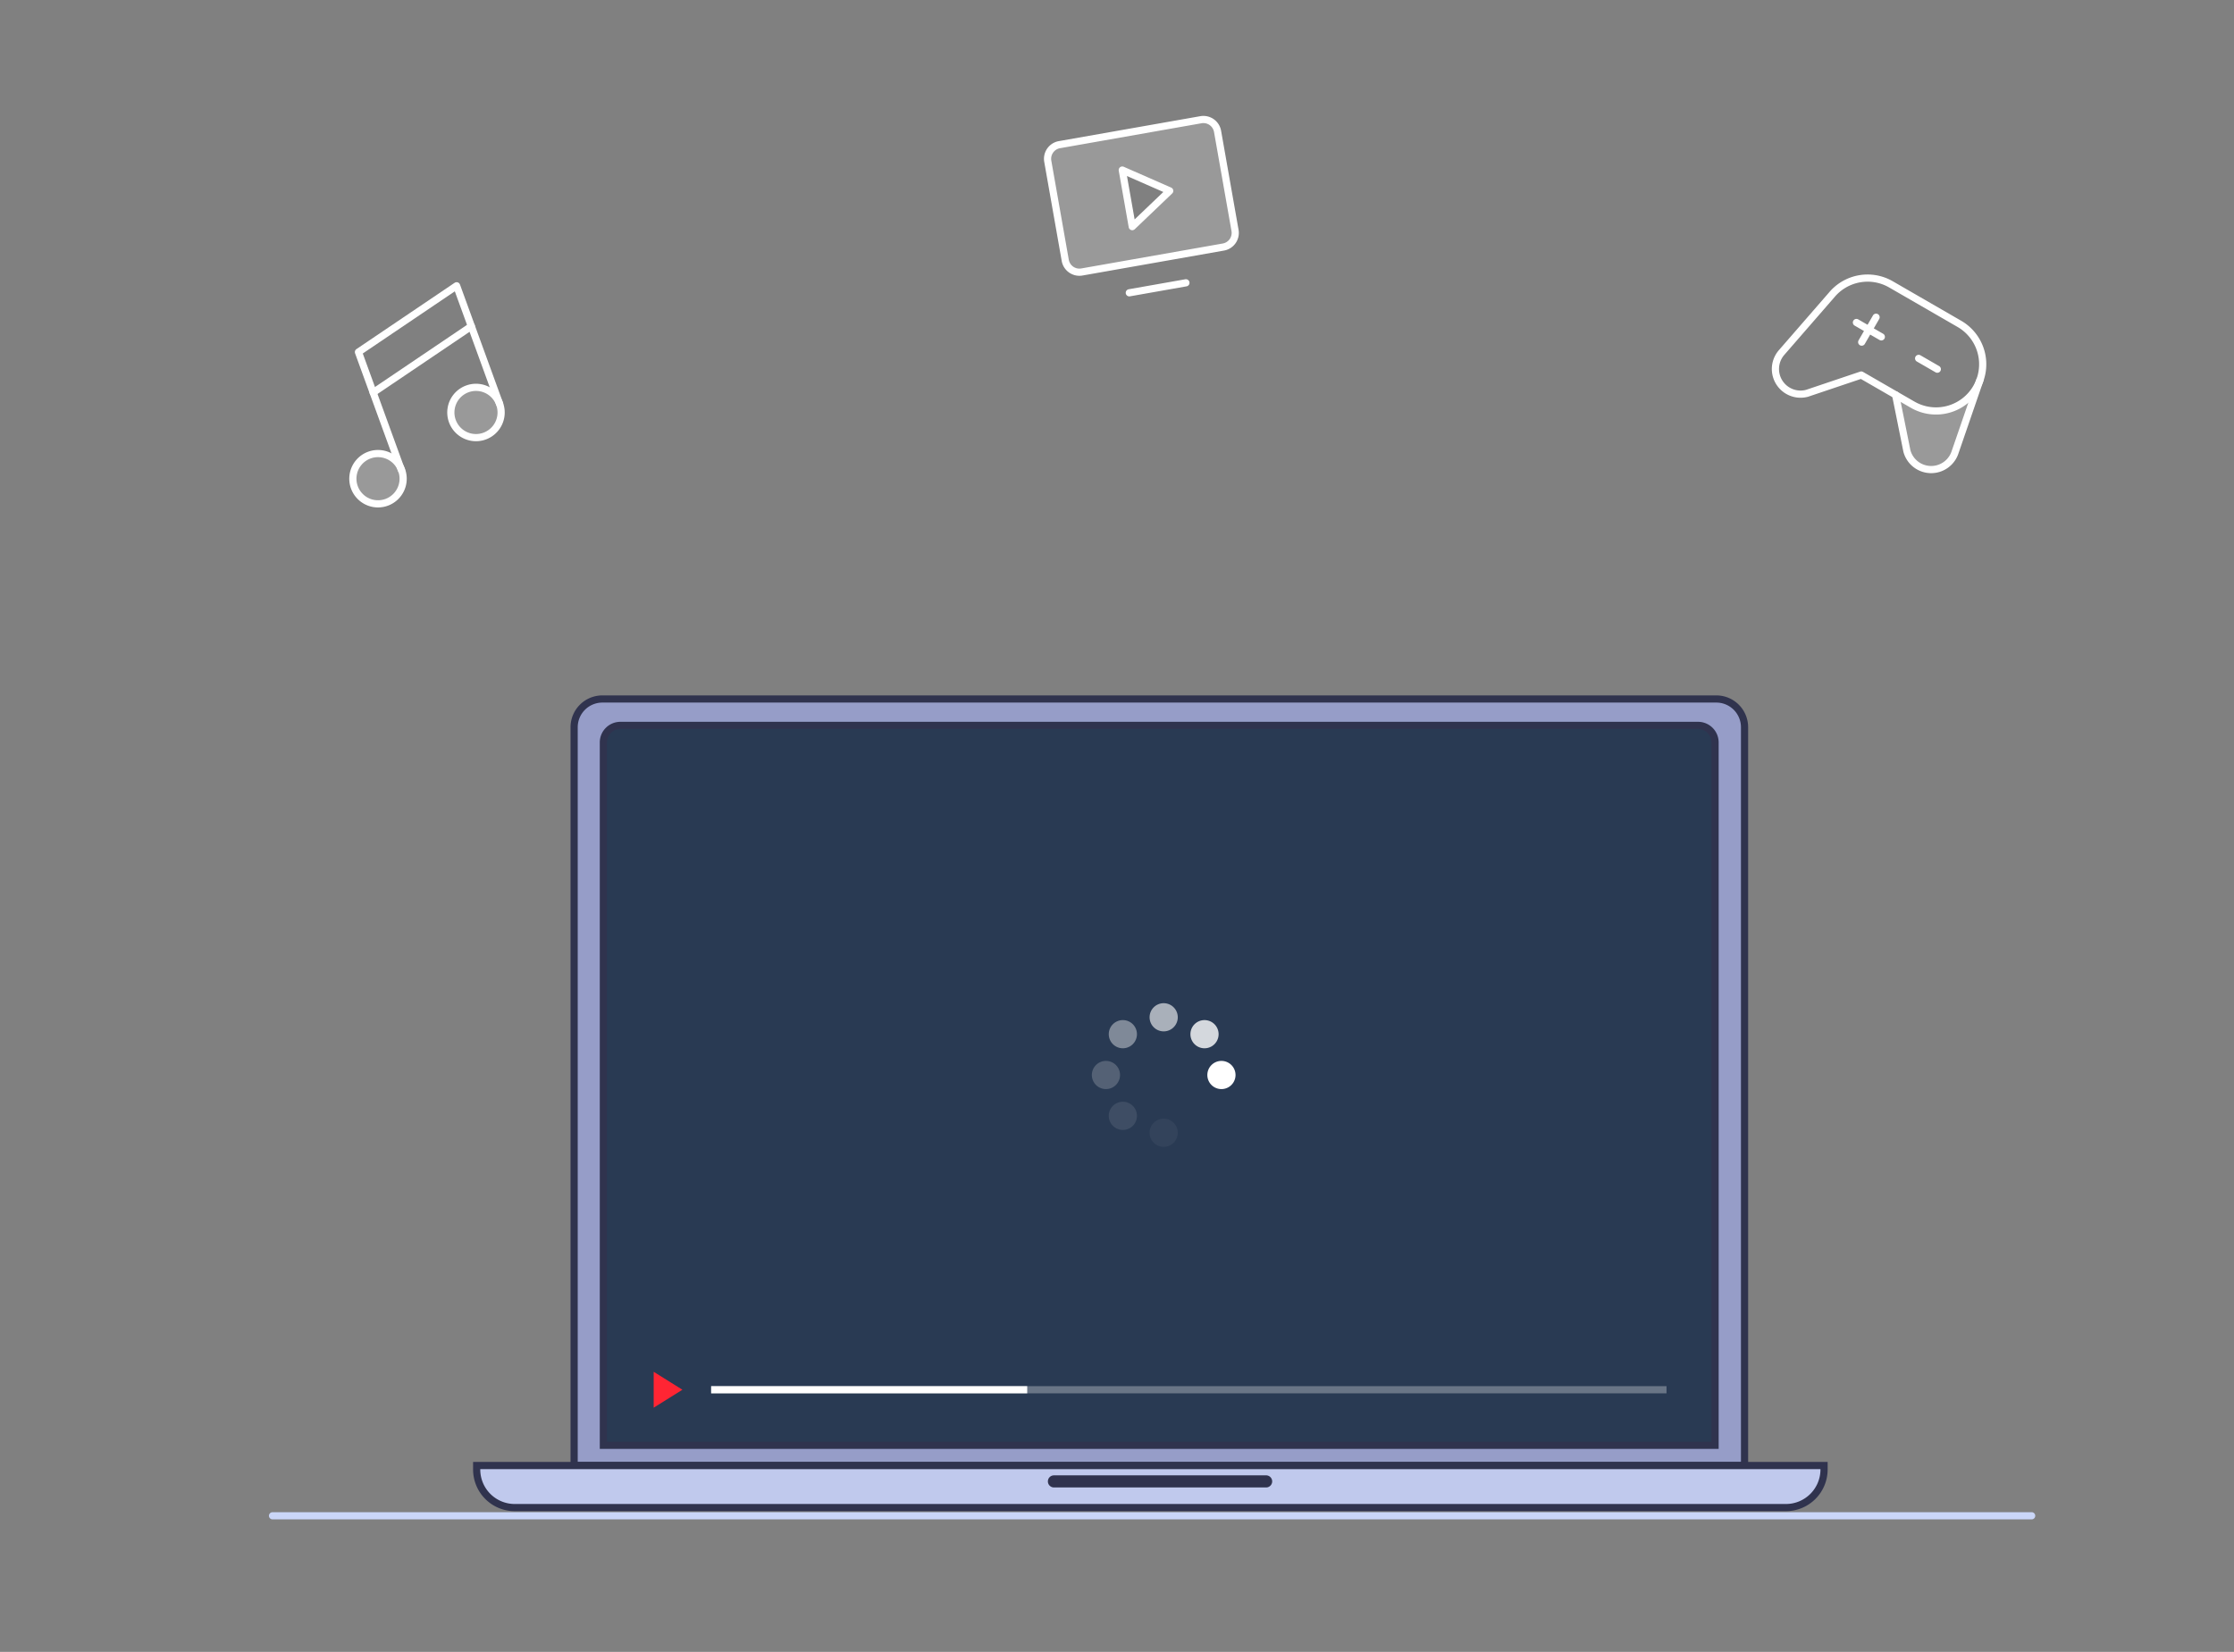 <svg xmlns="http://www.w3.org/2000/svg" width="311" height="230" fill="none"><rect width="100%" height="100%" fill="#808080" stroke="none"/><path stroke="#CAD6F8" stroke-linecap="round" stroke-linejoin="round" stroke-miterlimit="10" d="M282.832 211.049H37.938"/><path fill="#969DC8" stroke="#30334E" stroke-linecap="round" stroke-miterlimit="10" d="M242.863 204.053H79.926V101.256a3.937 3.937 0 0 1 3.933-3.934H238.93a3.936 3.936 0 0 1 3.933 3.934v102.797Z"/><path fill="#293A53" stroke="#30334E" stroke-linecap="round" stroke-miterlimit="10" d="M238.757 201.237H83.997v-97.866a2.37 2.37 0 0 1 2.37-2.371h150.019a2.37 2.37 0 0 1 2.371 2.371v97.866Z"/><path fill="#FF2533" d="m95 193.5-4-2.5v5l4-2.5Z"/><path fill="#fff" d="M168.077 149.678a1.961 1.961 0 1 1 3.923-.001 1.961 1.961 0 0 1-3.923.001Z"/><path fill="#fff" d="M151.999 149.678a1.961 1.961 0 1 1 3.923-.001 1.961 1.961 0 0 1-3.923.001Z" opacity=".2"/><path fill="#fff" d="M154.354 143.994a1.961 1.961 0 1 1 3.923 0 1.961 1.961 0 0 1-3.923 0Z" opacity=".4"/><path fill="#fff" d="M160.038 157.718a1.961 1.961 0 1 1 3.922 0 1.961 1.961 0 0 1-3.922 0Z" opacity=".05"/><path fill="#fff" d="M160.038 141.641a1.961 1.961 0 1 1 3.923-.001 1.961 1.961 0 0 1-3.923.001Z" opacity=".6"/><path fill="#fff" d="M154.354 155.365a1.961 1.961 0 1 1 3.923-.001 1.961 1.961 0 0 1-3.923.001Z" opacity=".1"/><path fill="#fff" d="M165.721 143.994a1.962 1.962 0 1 1 3.924.002 1.962 1.962 0 0 1-3.924-.002Z" opacity=".8"/><path fill="#fff" d="M99 193h133v1H99z" opacity=".3"/><path fill="#fff" d="M99 193h44v1H99z"/><path fill="#C0C9ED" stroke="#30334E" stroke-linecap="round" stroke-miterlimit="10" d="M248.624 209.908H71.66a5.298 5.298 0 0 1-5.3-5.301v-.554h187.57v.554a5.31 5.31 0 0 1-5.306 5.301Z"/><path fill="#30334E" d="M176.302 205.421H146.72a.84.84 0 1 0 0 1.682h29.582a.842.842 0 0 0 0-1.682Z"/><g clip-path="url(#a)"><path fill="#fff" d="M67.46 60.721a3.5 3.5 0 1 0-2.394-6.578 3.5 3.5 0 0 0 2.394 6.578ZM53.792 69.952a3.5 3.5 0 1 0-2.393-6.578 3.5 3.5 0 0 0 2.393 6.578Z" opacity=".2"/><path stroke="#fff" stroke-linecap="round" stroke-linejoin="round" d="M67.46 60.721a3.5 3.5 0 1 0-2.394-6.578 3.5 3.5 0 0 0 2.394 6.578ZM53.792 69.952a3.5 3.5 0 1 0-2.393-6.578 3.5 3.5 0 0 0 2.393 6.578ZM65.617 45.429l-13.667 9.23"/><path stroke="#fff" stroke-linecap="round" stroke-linejoin="round" d="m55.885 65.466-5.986-16.444 13.667-9.231 5.986 16.444"/></g><g clip-path="url(#b)"><path fill="#fff" d="m272.131 63.076 3.488-10.13a6.494 6.494 0 0 1-9.357 3.402l-2.371-1.37 1.571 7.807a3.499 3.499 0 0 0 6.669.291Z" opacity=".2"/><path stroke="#fff" stroke-linecap="round" stroke-linejoin="round" d="m267.098 49.902 2.598 1.5M258.438 44.902l3.464 2M261.172 44.17l-2 3.464M259.111 52.217l-7.546 2.543a3.5 3.5 0 0 1-3.586-5.63l7.029-8.086a6.504 6.504 0 0 1 8.22-1.461l9.538 5.507a6.498 6.498 0 0 1 2.379 8.879 6.5 6.5 0 0 1-8.879 2.379l-7.155-4.13Z"/><path stroke="#fff" stroke-linecap="round" stroke-linejoin="round" d="m263.891 54.979 1.571 7.806a3.499 3.499 0 0 0 6.669.291l3.488-10.13"/></g><g clip-path="url(#c)"><path fill="#fff" d="m167.181 16.67-19.696 3.472a2 2 0 0 0-1.622 2.317l2.431 13.787a2.001 2.001 0 0 0 2.317 1.623l19.696-3.473a2 2 0 0 0 1.622-2.317l-2.431-13.787a2 2 0 0 0-2.317-1.623Zm-9.56 14.886-1.389-7.879 6.603 2.898-5.214 4.98Z" opacity=".2"/><path stroke="#fff" stroke-linecap="round" stroke-linejoin="round" d="m150.612 37.869 19.696-3.473a2 2 0 0 0 1.622-2.317l-2.431-13.787a2 2 0 0 0-2.317-1.623l-19.696 3.473a2 2 0 0 0-1.622 2.317l2.431 13.788a2 2 0 0 0 2.317 1.622ZM165.093 39.377l-7.878 1.39"/><path stroke="#fff" stroke-linecap="round" stroke-linejoin="round" d="m162.838 26.575-6.604-2.898 1.39 7.879 5.214-4.982Z"/></g><defs><clipPath id="a"><path fill="#fff" d="m37.766 44.924 30.07-10.944L78.78 64.05 48.71 74.994z"/></clipPath><clipPath id="b"><path fill="#fff" d="m257.145 29.144 27.713 16-16 27.712-27.713-16z"/></clipPath><clipPath id="c"><path fill="#fff" d="m140.535 15.275 31.514-5.556 5.557 31.514-31.514 5.556z"/></clipPath></defs></svg>